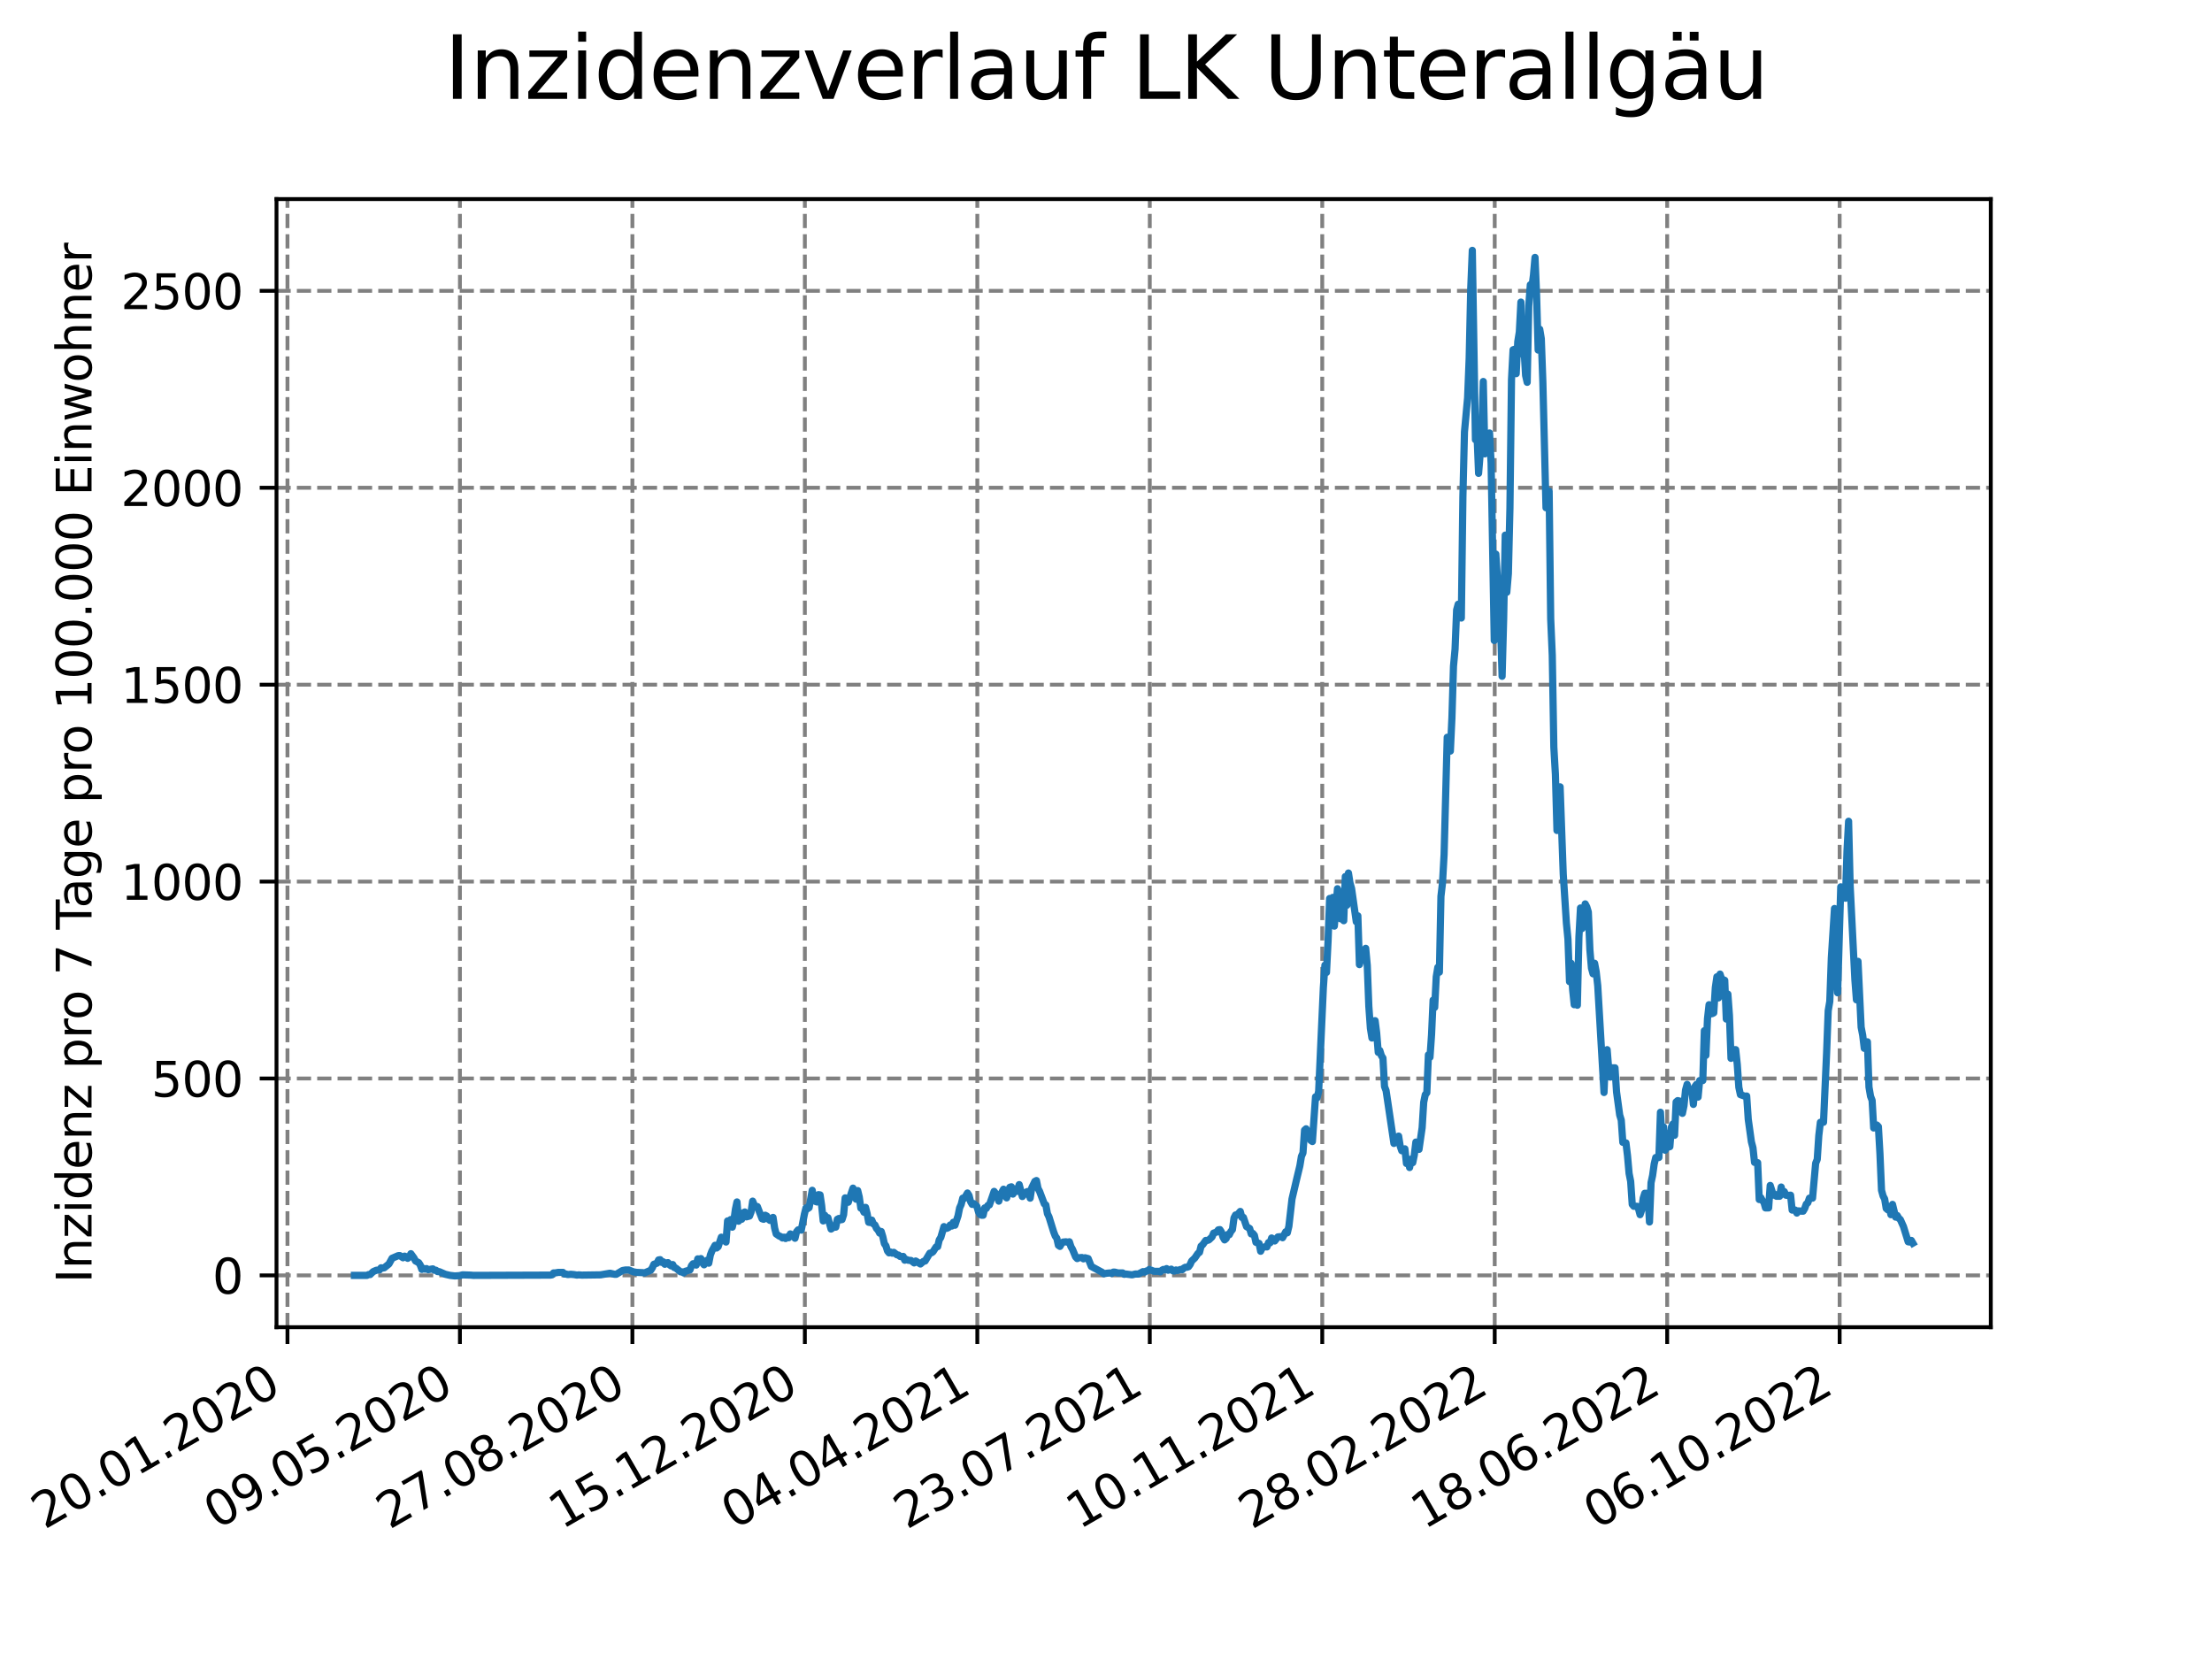 <?xml version="1.0" encoding="utf-8" standalone="no"?>
<!DOCTYPE svg PUBLIC "-//W3C//DTD SVG 1.1//EN"
  "http://www.w3.org/Graphics/SVG/1.1/DTD/svg11.dtd">
<svg xmlns:xlink="http://www.w3.org/1999/xlink" width="460.8pt" height="345.6pt" viewBox="0 0 460.8 345.6" xmlns="http://www.w3.org/2000/svg" version="1.1">
 <defs>
  <style type="text/css">*{stroke-linejoin: round; stroke-linecap: butt}</style>
 </defs>
 <g id="figure_1">
  <g id="patch_1">
   <path d="M 0 345.6 
L 460.8 345.6 
L 460.8 0 
L 0 0 
z
" style="fill: #ffffff"/>
  </g>
  <g id="axes_1">
   <g id="patch_2">
    <path d="M 57.6 276.48 
L 414.72 276.48 
L 414.72 41.472 
L 57.6 41.472 
z
" style="fill: #ffffff"/>
   </g>
   <g id="matplotlib.axis_1">
    <g id="xtick_1">
     <g id="line2d_1">
      <path d="M 59.884 276.48 
L 59.884 41.472 
" clip-path="url(#pb58f9a1f23)" style="fill: none; stroke-dasharray: 2.96,1.28; stroke-dashoffset: 0; stroke: #808080; stroke-width: 0.8"/>
     </g>
     <g id="line2d_2">
      <defs>
       <path id="m15cf6767e5" d="M 0 0 
L 0 3.5 
" style="stroke: #000000; stroke-width: 0.8"/>
      </defs>
      <g>
       <use xlink:href="#m15cf6767e5" x="59.884" y="276.48" style="stroke: #000000; stroke-width: 0.8"/>
      </g>
     </g>
     <g id="text_1">
      <!-- 20.01.2020 -->
      <g transform="translate(9.258 318.689) rotate(-30) scale(0.1 -0.1)">
       <defs>
        <path id="DejaVuSans-32" d="M 1228 531 
L 3431 531 
L 3431 0 
L 469 0 
L 469 531 
Q 828 903 1448 1529 
Q 2069 2156 2228 2338 
Q 2531 2678 2651 2914 
Q 2772 3150 2772 3378 
Q 2772 3750 2511 3984 
Q 2250 4219 1831 4219 
Q 1534 4219 1204 4116 
Q 875 4013 500 3803 
L 500 4441 
Q 881 4594 1212 4672 
Q 1544 4750 1819 4750 
Q 2544 4750 2975 4387 
Q 3406 4025 3406 3419 
Q 3406 3131 3298 2873 
Q 3191 2616 2906 2266 
Q 2828 2175 2409 1742 
Q 1991 1309 1228 531 
z
" transform="scale(0.016)"/>
        <path id="DejaVuSans-30" d="M 2034 4250 
Q 1547 4250 1301 3770 
Q 1056 3291 1056 2328 
Q 1056 1369 1301 889 
Q 1547 409 2034 409 
Q 2525 409 2770 889 
Q 3016 1369 3016 2328 
Q 3016 3291 2770 3770 
Q 2525 4250 2034 4250 
z
M 2034 4750 
Q 2819 4750 3233 4129 
Q 3647 3509 3647 2328 
Q 3647 1150 3233 529 
Q 2819 -91 2034 -91 
Q 1250 -91 836 529 
Q 422 1150 422 2328 
Q 422 3509 836 4129 
Q 1250 4750 2034 4750 
z
" transform="scale(0.016)"/>
        <path id="DejaVuSans-2e" d="M 684 794 
L 1344 794 
L 1344 0 
L 684 0 
L 684 794 
z
" transform="scale(0.016)"/>
        <path id="DejaVuSans-31" d="M 794 531 
L 1825 531 
L 1825 4091 
L 703 3866 
L 703 4441 
L 1819 4666 
L 2450 4666 
L 2450 531 
L 3481 531 
L 3481 0 
L 794 0 
L 794 531 
z
" transform="scale(0.016)"/>
       </defs>
       <use xlink:href="#DejaVuSans-32"/>
       <use xlink:href="#DejaVuSans-30" x="63.623"/>
       <use xlink:href="#DejaVuSans-2e" x="127.246"/>
       <use xlink:href="#DejaVuSans-30" x="159.033"/>
       <use xlink:href="#DejaVuSans-31" x="222.656"/>
       <use xlink:href="#DejaVuSans-2e" x="286.279"/>
       <use xlink:href="#DejaVuSans-32" x="318.066"/>
       <use xlink:href="#DejaVuSans-30" x="381.689"/>
       <use xlink:href="#DejaVuSans-32" x="445.312"/>
       <use xlink:href="#DejaVuSans-30" x="508.936"/>
      </g>
     </g>
    </g>
    <g id="xtick_2">
     <g id="line2d_3">
      <path d="M 95.811 276.48 
L 95.811 41.472 
" clip-path="url(#pb58f9a1f23)" style="fill: none; stroke-dasharray: 2.96,1.28; stroke-dashoffset: 0; stroke: #808080; stroke-width: 0.8"/>
     </g>
     <g id="line2d_4">
      <g>
       <use xlink:href="#m15cf6767e5" x="95.811" y="276.48" style="stroke: #000000; stroke-width: 0.8"/>
      </g>
     </g>
     <g id="text_2">
      <!-- 09.05.2020 -->
      <g transform="translate(45.186 318.689) rotate(-30) scale(0.1 -0.1)">
       <defs>
        <path id="DejaVuSans-39" d="M 703 97 
L 703 672 
Q 941 559 1184 500 
Q 1428 441 1663 441 
Q 2288 441 2617 861 
Q 2947 1281 2994 2138 
Q 2813 1869 2534 1725 
Q 2256 1581 1919 1581 
Q 1219 1581 811 2004 
Q 403 2428 403 3163 
Q 403 3881 828 4315 
Q 1253 4750 1959 4750 
Q 2769 4750 3195 4129 
Q 3622 3509 3622 2328 
Q 3622 1225 3098 567 
Q 2575 -91 1691 -91 
Q 1453 -91 1209 -44 
Q 966 3 703 97 
z
M 1959 2075 
Q 2384 2075 2632 2365 
Q 2881 2656 2881 3163 
Q 2881 3666 2632 3958 
Q 2384 4250 1959 4250 
Q 1534 4250 1286 3958 
Q 1038 3666 1038 3163 
Q 1038 2656 1286 2365 
Q 1534 2075 1959 2075 
z
" transform="scale(0.016)"/>
        <path id="DejaVuSans-35" d="M 691 4666 
L 3169 4666 
L 3169 4134 
L 1269 4134 
L 1269 2991 
Q 1406 3038 1543 3061 
Q 1681 3084 1819 3084 
Q 2600 3084 3056 2656 
Q 3513 2228 3513 1497 
Q 3513 744 3044 326 
Q 2575 -91 1722 -91 
Q 1428 -91 1123 -41 
Q 819 9 494 109 
L 494 744 
Q 775 591 1075 516 
Q 1375 441 1709 441 
Q 2250 441 2565 725 
Q 2881 1009 2881 1497 
Q 2881 1984 2565 2268 
Q 2250 2553 1709 2553 
Q 1456 2553 1204 2497 
Q 953 2441 691 2322 
L 691 4666 
z
" transform="scale(0.016)"/>
       </defs>
       <use xlink:href="#DejaVuSans-30"/>
       <use xlink:href="#DejaVuSans-39" x="63.623"/>
       <use xlink:href="#DejaVuSans-2e" x="127.246"/>
       <use xlink:href="#DejaVuSans-30" x="159.033"/>
       <use xlink:href="#DejaVuSans-35" x="222.656"/>
       <use xlink:href="#DejaVuSans-2e" x="286.279"/>
       <use xlink:href="#DejaVuSans-32" x="318.066"/>
       <use xlink:href="#DejaVuSans-30" x="381.689"/>
       <use xlink:href="#DejaVuSans-32" x="445.312"/>
       <use xlink:href="#DejaVuSans-30" x="508.936"/>
      </g>
     </g>
    </g>
    <g id="xtick_3">
     <g id="line2d_5">
      <path d="M 131.739 276.48 
L 131.739 41.472 
" clip-path="url(#pb58f9a1f23)" style="fill: none; stroke-dasharray: 2.96,1.28; stroke-dashoffset: 0; stroke: #808080; stroke-width: 0.8"/>
     </g>
     <g id="line2d_6">
      <g>
       <use xlink:href="#m15cf6767e5" x="131.739" y="276.48" style="stroke: #000000; stroke-width: 0.8"/>
      </g>
     </g>
     <g id="text_3">
      <!-- 27.08.2020 -->
      <g transform="translate(81.113 318.689) rotate(-30) scale(0.1 -0.1)">
       <defs>
        <path id="DejaVuSans-37" d="M 525 4666 
L 3525 4666 
L 3525 4397 
L 1831 0 
L 1172 0 
L 2766 4134 
L 525 4134 
L 525 4666 
z
" transform="scale(0.016)"/>
        <path id="DejaVuSans-38" d="M 2034 2216 
Q 1584 2216 1326 1975 
Q 1069 1734 1069 1313 
Q 1069 891 1326 650 
Q 1584 409 2034 409 
Q 2484 409 2743 651 
Q 3003 894 3003 1313 
Q 3003 1734 2745 1975 
Q 2488 2216 2034 2216 
z
M 1403 2484 
Q 997 2584 770 2862 
Q 544 3141 544 3541 
Q 544 4100 942 4425 
Q 1341 4750 2034 4750 
Q 2731 4750 3128 4425 
Q 3525 4100 3525 3541 
Q 3525 3141 3298 2862 
Q 3072 2584 2669 2484 
Q 3125 2378 3379 2068 
Q 3634 1759 3634 1313 
Q 3634 634 3220 271 
Q 2806 -91 2034 -91 
Q 1263 -91 848 271 
Q 434 634 434 1313 
Q 434 1759 690 2068 
Q 947 2378 1403 2484 
z
M 1172 3481 
Q 1172 3119 1398 2916 
Q 1625 2713 2034 2713 
Q 2441 2713 2670 2916 
Q 2900 3119 2900 3481 
Q 2900 3844 2670 4047 
Q 2441 4250 2034 4250 
Q 1625 4250 1398 4047 
Q 1172 3844 1172 3481 
z
" transform="scale(0.016)"/>
       </defs>
       <use xlink:href="#DejaVuSans-32"/>
       <use xlink:href="#DejaVuSans-37" x="63.623"/>
       <use xlink:href="#DejaVuSans-2e" x="127.246"/>
       <use xlink:href="#DejaVuSans-30" x="159.033"/>
       <use xlink:href="#DejaVuSans-38" x="222.656"/>
       <use xlink:href="#DejaVuSans-2e" x="286.279"/>
       <use xlink:href="#DejaVuSans-32" x="318.066"/>
       <use xlink:href="#DejaVuSans-30" x="381.689"/>
       <use xlink:href="#DejaVuSans-32" x="445.312"/>
       <use xlink:href="#DejaVuSans-30" x="508.936"/>
      </g>
     </g>
    </g>
    <g id="xtick_4">
     <g id="line2d_7">
      <path d="M 167.666 276.48 
L 167.666 41.472 
" clip-path="url(#pb58f9a1f23)" style="fill: none; stroke-dasharray: 2.96,1.28; stroke-dashoffset: 0; stroke: #808080; stroke-width: 0.8"/>
     </g>
     <g id="line2d_8">
      <g>
       <use xlink:href="#m15cf6767e5" x="167.666" y="276.48" style="stroke: #000000; stroke-width: 0.8"/>
      </g>
     </g>
     <g id="text_4">
      <!-- 15.12.2020 -->
      <g transform="translate(117.041 318.689) rotate(-30) scale(0.1 -0.1)">
       <use xlink:href="#DejaVuSans-31"/>
       <use xlink:href="#DejaVuSans-35" x="63.623"/>
       <use xlink:href="#DejaVuSans-2e" x="127.246"/>
       <use xlink:href="#DejaVuSans-31" x="159.033"/>
       <use xlink:href="#DejaVuSans-32" x="222.656"/>
       <use xlink:href="#DejaVuSans-2e" x="286.279"/>
       <use xlink:href="#DejaVuSans-32" x="318.066"/>
       <use xlink:href="#DejaVuSans-30" x="381.689"/>
       <use xlink:href="#DejaVuSans-32" x="445.312"/>
       <use xlink:href="#DejaVuSans-30" x="508.936"/>
      </g>
     </g>
    </g>
    <g id="xtick_5">
     <g id="line2d_9">
      <path d="M 203.594 276.48 
L 203.594 41.472 
" clip-path="url(#pb58f9a1f23)" style="fill: none; stroke-dasharray: 2.96,1.28; stroke-dashoffset: 0; stroke: #808080; stroke-width: 0.8"/>
     </g>
     <g id="line2d_10">
      <g>
       <use xlink:href="#m15cf6767e5" x="203.594" y="276.48" style="stroke: #000000; stroke-width: 0.8"/>
      </g>
     </g>
     <g id="text_5">
      <!-- 04.04.2021 -->
      <g transform="translate(152.969 318.689) rotate(-30) scale(0.1 -0.1)">
       <defs>
        <path id="DejaVuSans-34" d="M 2419 4116 
L 825 1625 
L 2419 1625 
L 2419 4116 
z
M 2253 4666 
L 3047 4666 
L 3047 1625 
L 3713 1625 
L 3713 1100 
L 3047 1100 
L 3047 0 
L 2419 0 
L 2419 1100 
L 313 1100 
L 313 1709 
L 2253 4666 
z
" transform="scale(0.016)"/>
       </defs>
       <use xlink:href="#DejaVuSans-30"/>
       <use xlink:href="#DejaVuSans-34" x="63.623"/>
       <use xlink:href="#DejaVuSans-2e" x="127.246"/>
       <use xlink:href="#DejaVuSans-30" x="159.033"/>
       <use xlink:href="#DejaVuSans-34" x="222.656"/>
       <use xlink:href="#DejaVuSans-2e" x="286.279"/>
       <use xlink:href="#DejaVuSans-32" x="318.066"/>
       <use xlink:href="#DejaVuSans-30" x="381.689"/>
       <use xlink:href="#DejaVuSans-32" x="445.312"/>
       <use xlink:href="#DejaVuSans-31" x="508.936"/>
      </g>
     </g>
    </g>
    <g id="xtick_6">
     <g id="line2d_11">
      <path d="M 239.521 276.48 
L 239.521 41.472 
" clip-path="url(#pb58f9a1f23)" style="fill: none; stroke-dasharray: 2.96,1.28; stroke-dashoffset: 0; stroke: #808080; stroke-width: 0.8"/>
     </g>
     <g id="line2d_12">
      <g>
       <use xlink:href="#m15cf6767e5" x="239.521" y="276.48" style="stroke: #000000; stroke-width: 0.8"/>
      </g>
     </g>
     <g id="text_6">
      <!-- 23.07.2021 -->
      <g transform="translate(188.896 318.689) rotate(-30) scale(0.1 -0.1)">
       <defs>
        <path id="DejaVuSans-33" d="M 2597 2516 
Q 3050 2419 3304 2112 
Q 3559 1806 3559 1356 
Q 3559 666 3084 287 
Q 2609 -91 1734 -91 
Q 1441 -91 1130 -33 
Q 819 25 488 141 
L 488 750 
Q 750 597 1062 519 
Q 1375 441 1716 441 
Q 2309 441 2620 675 
Q 2931 909 2931 1356 
Q 2931 1769 2642 2001 
Q 2353 2234 1838 2234 
L 1294 2234 
L 1294 2753 
L 1863 2753 
Q 2328 2753 2575 2939 
Q 2822 3125 2822 3475 
Q 2822 3834 2567 4026 
Q 2313 4219 1838 4219 
Q 1578 4219 1281 4162 
Q 984 4106 628 3988 
L 628 4550 
Q 988 4650 1302 4700 
Q 1616 4750 1894 4750 
Q 2613 4750 3031 4423 
Q 3450 4097 3450 3541 
Q 3450 3153 3228 2886 
Q 3006 2619 2597 2516 
z
" transform="scale(0.016)"/>
       </defs>
       <use xlink:href="#DejaVuSans-32"/>
       <use xlink:href="#DejaVuSans-33" x="63.623"/>
       <use xlink:href="#DejaVuSans-2e" x="127.246"/>
       <use xlink:href="#DejaVuSans-30" x="159.033"/>
       <use xlink:href="#DejaVuSans-37" x="222.656"/>
       <use xlink:href="#DejaVuSans-2e" x="286.279"/>
       <use xlink:href="#DejaVuSans-32" x="318.066"/>
       <use xlink:href="#DejaVuSans-30" x="381.689"/>
       <use xlink:href="#DejaVuSans-32" x="445.312"/>
       <use xlink:href="#DejaVuSans-31" x="508.936"/>
      </g>
     </g>
    </g>
    <g id="xtick_7">
     <g id="line2d_13">
      <path d="M 275.449 276.48 
L 275.449 41.472 
" clip-path="url(#pb58f9a1f23)" style="fill: none; stroke-dasharray: 2.96,1.28; stroke-dashoffset: 0; stroke: #808080; stroke-width: 0.8"/>
     </g>
     <g id="line2d_14">
      <g>
       <use xlink:href="#m15cf6767e5" x="275.449" y="276.48" style="stroke: #000000; stroke-width: 0.8"/>
      </g>
     </g>
     <g id="text_7">
      <!-- 10.11.2021 -->
      <g transform="translate(224.824 318.689) rotate(-30) scale(0.1 -0.1)">
       <use xlink:href="#DejaVuSans-31"/>
       <use xlink:href="#DejaVuSans-30" x="63.623"/>
       <use xlink:href="#DejaVuSans-2e" x="127.246"/>
       <use xlink:href="#DejaVuSans-31" x="159.033"/>
       <use xlink:href="#DejaVuSans-31" x="222.656"/>
       <use xlink:href="#DejaVuSans-2e" x="286.279"/>
       <use xlink:href="#DejaVuSans-32" x="318.066"/>
       <use xlink:href="#DejaVuSans-30" x="381.689"/>
       <use xlink:href="#DejaVuSans-32" x="445.312"/>
       <use xlink:href="#DejaVuSans-31" x="508.936"/>
      </g>
     </g>
    </g>
    <g id="xtick_8">
     <g id="line2d_15">
      <path d="M 311.377 276.48 
L 311.377 41.472 
" clip-path="url(#pb58f9a1f23)" style="fill: none; stroke-dasharray: 2.96,1.28; stroke-dashoffset: 0; stroke: #808080; stroke-width: 0.8"/>
     </g>
     <g id="line2d_16">
      <g>
       <use xlink:href="#m15cf6767e5" x="311.377" y="276.48" style="stroke: #000000; stroke-width: 0.8"/>
      </g>
     </g>
     <g id="text_8">
      <!-- 28.02.2022 -->
      <g transform="translate(260.751 318.689) rotate(-30) scale(0.1 -0.1)">
       <use xlink:href="#DejaVuSans-32"/>
       <use xlink:href="#DejaVuSans-38" x="63.623"/>
       <use xlink:href="#DejaVuSans-2e" x="127.246"/>
       <use xlink:href="#DejaVuSans-30" x="159.033"/>
       <use xlink:href="#DejaVuSans-32" x="222.656"/>
       <use xlink:href="#DejaVuSans-2e" x="286.279"/>
       <use xlink:href="#DejaVuSans-32" x="318.066"/>
       <use xlink:href="#DejaVuSans-30" x="381.689"/>
       <use xlink:href="#DejaVuSans-32" x="445.312"/>
       <use xlink:href="#DejaVuSans-32" x="508.936"/>
      </g>
     </g>
    </g>
    <g id="xtick_9">
     <g id="line2d_17">
      <path d="M 347.304 276.48 
L 347.304 41.472 
" clip-path="url(#pb58f9a1f23)" style="fill: none; stroke-dasharray: 2.96,1.28; stroke-dashoffset: 0; stroke: #808080; stroke-width: 0.8"/>
     </g>
     <g id="line2d_18">
      <g>
       <use xlink:href="#m15cf6767e5" x="347.304" y="276.48" style="stroke: #000000; stroke-width: 0.8"/>
      </g>
     </g>
     <g id="text_9">
      <!-- 18.06.2022 -->
      <g transform="translate(296.679 318.689) rotate(-30) scale(0.1 -0.1)">
       <defs>
        <path id="DejaVuSans-36" d="M 2113 2584 
Q 1688 2584 1439 2293 
Q 1191 2003 1191 1497 
Q 1191 994 1439 701 
Q 1688 409 2113 409 
Q 2538 409 2786 701 
Q 3034 994 3034 1497 
Q 3034 2003 2786 2293 
Q 2538 2584 2113 2584 
z
M 3366 4563 
L 3366 3988 
Q 3128 4100 2886 4159 
Q 2644 4219 2406 4219 
Q 1781 4219 1451 3797 
Q 1122 3375 1075 2522 
Q 1259 2794 1537 2939 
Q 1816 3084 2150 3084 
Q 2853 3084 3261 2657 
Q 3669 2231 3669 1497 
Q 3669 778 3244 343 
Q 2819 -91 2113 -91 
Q 1303 -91 875 529 
Q 447 1150 447 2328 
Q 447 3434 972 4092 
Q 1497 4750 2381 4750 
Q 2619 4750 2861 4703 
Q 3103 4656 3366 4563 
z
" transform="scale(0.016)"/>
       </defs>
       <use xlink:href="#DejaVuSans-31"/>
       <use xlink:href="#DejaVuSans-38" x="63.623"/>
       <use xlink:href="#DejaVuSans-2e" x="127.246"/>
       <use xlink:href="#DejaVuSans-30" x="159.033"/>
       <use xlink:href="#DejaVuSans-36" x="222.656"/>
       <use xlink:href="#DejaVuSans-2e" x="286.279"/>
       <use xlink:href="#DejaVuSans-32" x="318.066"/>
       <use xlink:href="#DejaVuSans-30" x="381.689"/>
       <use xlink:href="#DejaVuSans-32" x="445.312"/>
       <use xlink:href="#DejaVuSans-32" x="508.936"/>
      </g>
     </g>
    </g>
    <g id="xtick_10">
     <g id="line2d_19">
      <path d="M 383.232 276.48 
L 383.232 41.472 
" clip-path="url(#pb58f9a1f23)" style="fill: none; stroke-dasharray: 2.96,1.28; stroke-dashoffset: 0; stroke: #808080; stroke-width: 0.8"/>
     </g>
     <g id="line2d_20">
      <g>
       <use xlink:href="#m15cf6767e5" x="383.232" y="276.48" style="stroke: #000000; stroke-width: 0.8"/>
      </g>
     </g>
     <g id="text_10">
      <!-- 06.10.2022 -->
      <g transform="translate(332.606 318.689) rotate(-30) scale(0.1 -0.1)">
       <use xlink:href="#DejaVuSans-30"/>
       <use xlink:href="#DejaVuSans-36" x="63.623"/>
       <use xlink:href="#DejaVuSans-2e" x="127.246"/>
       <use xlink:href="#DejaVuSans-31" x="159.033"/>
       <use xlink:href="#DejaVuSans-30" x="222.656"/>
       <use xlink:href="#DejaVuSans-2e" x="286.279"/>
       <use xlink:href="#DejaVuSans-32" x="318.066"/>
       <use xlink:href="#DejaVuSans-30" x="381.689"/>
       <use xlink:href="#DejaVuSans-32" x="445.312"/>
       <use xlink:href="#DejaVuSans-32" x="508.936"/>
      </g>
     </g>
    </g>
   </g>
   <g id="matplotlib.axis_2">
    <g id="ytick_1">
     <g id="line2d_21">
      <path d="M 57.6 265.685 
L 414.72 265.685 
" clip-path="url(#pb58f9a1f23)" style="fill: none; stroke-dasharray: 2.96,1.28; stroke-dashoffset: 0; stroke: #808080; stroke-width: 0.8"/>
     </g>
     <g id="line2d_22">
      <defs>
       <path id="me3977ce69a" d="M 0 0 
L -3.5 0 
" style="stroke: #000000; stroke-width: 0.8"/>
      </defs>
      <g>
       <use xlink:href="#me3977ce69a" x="57.6" y="265.685" style="stroke: #000000; stroke-width: 0.8"/>
      </g>
     </g>
     <g id="text_11">
      <!-- 0 -->
      <g transform="translate(44.237 269.484) scale(0.1 -0.1)">
       <use xlink:href="#DejaVuSans-30"/>
      </g>
     </g>
    </g>
    <g id="ytick_2">
     <g id="line2d_23">
      <path d="M 57.6 224.666 
L 414.72 224.666 
" clip-path="url(#pb58f9a1f23)" style="fill: none; stroke-dasharray: 2.96,1.28; stroke-dashoffset: 0; stroke: #808080; stroke-width: 0.8"/>
     </g>
     <g id="line2d_24">
      <g>
       <use xlink:href="#me3977ce69a" x="57.6" y="224.666" style="stroke: #000000; stroke-width: 0.8"/>
      </g>
     </g>
     <g id="text_12">
      <!-- 500 -->
      <g transform="translate(31.512 228.465) scale(0.1 -0.1)">
       <use xlink:href="#DejaVuSans-35"/>
       <use xlink:href="#DejaVuSans-30" x="63.623"/>
       <use xlink:href="#DejaVuSans-30" x="127.246"/>
      </g>
     </g>
    </g>
    <g id="ytick_3">
     <g id="line2d_25">
      <path d="M 57.6 183.647 
L 414.72 183.647 
" clip-path="url(#pb58f9a1f23)" style="fill: none; stroke-dasharray: 2.96,1.28; stroke-dashoffset: 0; stroke: #808080; stroke-width: 0.8"/>
     </g>
     <g id="line2d_26">
      <g>
       <use xlink:href="#me3977ce69a" x="57.6" y="183.647" style="stroke: #000000; stroke-width: 0.8"/>
      </g>
     </g>
     <g id="text_13">
      <!-- 1000 -->
      <g transform="translate(25.15 187.447) scale(0.1 -0.1)">
       <use xlink:href="#DejaVuSans-31"/>
       <use xlink:href="#DejaVuSans-30" x="63.623"/>
       <use xlink:href="#DejaVuSans-30" x="127.246"/>
       <use xlink:href="#DejaVuSans-30" x="190.869"/>
      </g>
     </g>
    </g>
    <g id="ytick_4">
     <g id="line2d_27">
      <path d="M 57.6 142.629 
L 414.72 142.629 
" clip-path="url(#pb58f9a1f23)" style="fill: none; stroke-dasharray: 2.96,1.28; stroke-dashoffset: 0; stroke: #808080; stroke-width: 0.8"/>
     </g>
     <g id="line2d_28">
      <g>
       <use xlink:href="#me3977ce69a" x="57.6" y="142.629" style="stroke: #000000; stroke-width: 0.8"/>
      </g>
     </g>
     <g id="text_14">
      <!-- 1500 -->
      <g transform="translate(25.15 146.428) scale(0.1 -0.1)">
       <use xlink:href="#DejaVuSans-31"/>
       <use xlink:href="#DejaVuSans-35" x="63.623"/>
       <use xlink:href="#DejaVuSans-30" x="127.246"/>
       <use xlink:href="#DejaVuSans-30" x="190.869"/>
      </g>
     </g>
    </g>
    <g id="ytick_5">
     <g id="line2d_29">
      <path d="M 57.6 101.61 
L 414.72 101.61 
" clip-path="url(#pb58f9a1f23)" style="fill: none; stroke-dasharray: 2.96,1.28; stroke-dashoffset: 0; stroke: #808080; stroke-width: 0.8"/>
     </g>
     <g id="line2d_30">
      <g>
       <use xlink:href="#me3977ce69a" x="57.6" y="101.61" style="stroke: #000000; stroke-width: 0.8"/>
      </g>
     </g>
     <g id="text_15">
      <!-- 2000 -->
      <g transform="translate(25.15 105.409) scale(0.1 -0.1)">
       <use xlink:href="#DejaVuSans-32"/>
       <use xlink:href="#DejaVuSans-30" x="63.623"/>
       <use xlink:href="#DejaVuSans-30" x="127.246"/>
       <use xlink:href="#DejaVuSans-30" x="190.869"/>
      </g>
     </g>
    </g>
    <g id="ytick_6">
     <g id="line2d_31">
      <path d="M 57.6 60.591 
L 414.72 60.591 
" clip-path="url(#pb58f9a1f23)" style="fill: none; stroke-dasharray: 2.96,1.28; stroke-dashoffset: 0; stroke: #808080; stroke-width: 0.8"/>
     </g>
     <g id="line2d_32">
      <g>
       <use xlink:href="#me3977ce69a" x="57.6" y="60.591" style="stroke: #000000; stroke-width: 0.8"/>
      </g>
     </g>
     <g id="text_16">
      <!-- 2500 -->
      <g transform="translate(25.15 64.39) scale(0.1 -0.1)">
       <use xlink:href="#DejaVuSans-32"/>
       <use xlink:href="#DejaVuSans-35" x="63.623"/>
       <use xlink:href="#DejaVuSans-30" x="127.246"/>
       <use xlink:href="#DejaVuSans-30" x="190.869"/>
      </g>
     </g>
    </g>
    <g id="text_17">
     <!-- Inzidenz pro 7 Tage pro 100.000 Einwohner -->
     <g transform="translate(19.07 267.301) rotate(-90) scale(0.1 -0.1)">
      <defs>
       <path id="DejaVuSans-49" d="M 628 4666 
L 1259 4666 
L 1259 0 
L 628 0 
L 628 4666 
z
" transform="scale(0.016)"/>
       <path id="DejaVuSans-6e" d="M 3513 2113 
L 3513 0 
L 2938 0 
L 2938 2094 
Q 2938 2591 2744 2837 
Q 2550 3084 2163 3084 
Q 1697 3084 1428 2787 
Q 1159 2491 1159 1978 
L 1159 0 
L 581 0 
L 581 3500 
L 1159 3500 
L 1159 2956 
Q 1366 3272 1645 3428 
Q 1925 3584 2291 3584 
Q 2894 3584 3203 3211 
Q 3513 2838 3513 2113 
z
" transform="scale(0.016)"/>
       <path id="DejaVuSans-7a" d="M 353 3500 
L 3084 3500 
L 3084 2975 
L 922 459 
L 3084 459 
L 3084 0 
L 275 0 
L 275 525 
L 2438 3041 
L 353 3041 
L 353 3500 
z
" transform="scale(0.016)"/>
       <path id="DejaVuSans-69" d="M 603 3500 
L 1178 3500 
L 1178 0 
L 603 0 
L 603 3500 
z
M 603 4863 
L 1178 4863 
L 1178 4134 
L 603 4134 
L 603 4863 
z
" transform="scale(0.016)"/>
       <path id="DejaVuSans-64" d="M 2906 2969 
L 2906 4863 
L 3481 4863 
L 3481 0 
L 2906 0 
L 2906 525 
Q 2725 213 2448 61 
Q 2172 -91 1784 -91 
Q 1150 -91 751 415 
Q 353 922 353 1747 
Q 353 2572 751 3078 
Q 1150 3584 1784 3584 
Q 2172 3584 2448 3432 
Q 2725 3281 2906 2969 
z
M 947 1747 
Q 947 1113 1208 752 
Q 1469 391 1925 391 
Q 2381 391 2643 752 
Q 2906 1113 2906 1747 
Q 2906 2381 2643 2742 
Q 2381 3103 1925 3103 
Q 1469 3103 1208 2742 
Q 947 2381 947 1747 
z
" transform="scale(0.016)"/>
       <path id="DejaVuSans-65" d="M 3597 1894 
L 3597 1613 
L 953 1613 
Q 991 1019 1311 708 
Q 1631 397 2203 397 
Q 2534 397 2845 478 
Q 3156 559 3463 722 
L 3463 178 
Q 3153 47 2828 -22 
Q 2503 -91 2169 -91 
Q 1331 -91 842 396 
Q 353 884 353 1716 
Q 353 2575 817 3079 
Q 1281 3584 2069 3584 
Q 2775 3584 3186 3129 
Q 3597 2675 3597 1894 
z
M 3022 2063 
Q 3016 2534 2758 2815 
Q 2500 3097 2075 3097 
Q 1594 3097 1305 2825 
Q 1016 2553 972 2059 
L 3022 2063 
z
" transform="scale(0.016)"/>
       <path id="DejaVuSans-20" transform="scale(0.016)"/>
       <path id="DejaVuSans-70" d="M 1159 525 
L 1159 -1331 
L 581 -1331 
L 581 3500 
L 1159 3500 
L 1159 2969 
Q 1341 3281 1617 3432 
Q 1894 3584 2278 3584 
Q 2916 3584 3314 3078 
Q 3713 2572 3713 1747 
Q 3713 922 3314 415 
Q 2916 -91 2278 -91 
Q 1894 -91 1617 61 
Q 1341 213 1159 525 
z
M 3116 1747 
Q 3116 2381 2855 2742 
Q 2594 3103 2138 3103 
Q 1681 3103 1420 2742 
Q 1159 2381 1159 1747 
Q 1159 1113 1420 752 
Q 1681 391 2138 391 
Q 2594 391 2855 752 
Q 3116 1113 3116 1747 
z
" transform="scale(0.016)"/>
       <path id="DejaVuSans-72" d="M 2631 2963 
Q 2534 3019 2420 3045 
Q 2306 3072 2169 3072 
Q 1681 3072 1420 2755 
Q 1159 2438 1159 1844 
L 1159 0 
L 581 0 
L 581 3500 
L 1159 3500 
L 1159 2956 
Q 1341 3275 1631 3429 
Q 1922 3584 2338 3584 
Q 2397 3584 2469 3576 
Q 2541 3569 2628 3553 
L 2631 2963 
z
" transform="scale(0.016)"/>
       <path id="DejaVuSans-6f" d="M 1959 3097 
Q 1497 3097 1228 2736 
Q 959 2375 959 1747 
Q 959 1119 1226 758 
Q 1494 397 1959 397 
Q 2419 397 2687 759 
Q 2956 1122 2956 1747 
Q 2956 2369 2687 2733 
Q 2419 3097 1959 3097 
z
M 1959 3584 
Q 2709 3584 3137 3096 
Q 3566 2609 3566 1747 
Q 3566 888 3137 398 
Q 2709 -91 1959 -91 
Q 1206 -91 779 398 
Q 353 888 353 1747 
Q 353 2609 779 3096 
Q 1206 3584 1959 3584 
z
" transform="scale(0.016)"/>
       <path id="DejaVuSans-54" d="M -19 4666 
L 3928 4666 
L 3928 4134 
L 2272 4134 
L 2272 0 
L 1638 0 
L 1638 4134 
L -19 4134 
L -19 4666 
z
" transform="scale(0.016)"/>
       <path id="DejaVuSans-61" d="M 2194 1759 
Q 1497 1759 1228 1600 
Q 959 1441 959 1056 
Q 959 750 1161 570 
Q 1363 391 1709 391 
Q 2188 391 2477 730 
Q 2766 1069 2766 1631 
L 2766 1759 
L 2194 1759 
z
M 3341 1997 
L 3341 0 
L 2766 0 
L 2766 531 
Q 2569 213 2275 61 
Q 1981 -91 1556 -91 
Q 1019 -91 701 211 
Q 384 513 384 1019 
Q 384 1609 779 1909 
Q 1175 2209 1959 2209 
L 2766 2209 
L 2766 2266 
Q 2766 2663 2505 2880 
Q 2244 3097 1772 3097 
Q 1472 3097 1187 3025 
Q 903 2953 641 2809 
L 641 3341 
Q 956 3463 1253 3523 
Q 1550 3584 1831 3584 
Q 2591 3584 2966 3190 
Q 3341 2797 3341 1997 
z
" transform="scale(0.016)"/>
       <path id="DejaVuSans-67" d="M 2906 1791 
Q 2906 2416 2648 2759 
Q 2391 3103 1925 3103 
Q 1463 3103 1205 2759 
Q 947 2416 947 1791 
Q 947 1169 1205 825 
Q 1463 481 1925 481 
Q 2391 481 2648 825 
Q 2906 1169 2906 1791 
z
M 3481 434 
Q 3481 -459 3084 -895 
Q 2688 -1331 1869 -1331 
Q 1566 -1331 1297 -1286 
Q 1028 -1241 775 -1147 
L 775 -588 
Q 1028 -725 1275 -790 
Q 1522 -856 1778 -856 
Q 2344 -856 2625 -561 
Q 2906 -266 2906 331 
L 2906 616 
Q 2728 306 2450 153 
Q 2172 0 1784 0 
Q 1141 0 747 490 
Q 353 981 353 1791 
Q 353 2603 747 3093 
Q 1141 3584 1784 3584 
Q 2172 3584 2450 3431 
Q 2728 3278 2906 2969 
L 2906 3500 
L 3481 3500 
L 3481 434 
z
" transform="scale(0.016)"/>
       <path id="DejaVuSans-45" d="M 628 4666 
L 3578 4666 
L 3578 4134 
L 1259 4134 
L 1259 2753 
L 3481 2753 
L 3481 2222 
L 1259 2222 
L 1259 531 
L 3634 531 
L 3634 0 
L 628 0 
L 628 4666 
z
" transform="scale(0.016)"/>
       <path id="DejaVuSans-77" d="M 269 3500 
L 844 3500 
L 1563 769 
L 2278 3500 
L 2956 3500 
L 3675 769 
L 4391 3500 
L 4966 3500 
L 4050 0 
L 3372 0 
L 2619 2869 
L 1863 0 
L 1184 0 
L 269 3500 
z
" transform="scale(0.016)"/>
       <path id="DejaVuSans-68" d="M 3513 2113 
L 3513 0 
L 2938 0 
L 2938 2094 
Q 2938 2591 2744 2837 
Q 2550 3084 2163 3084 
Q 1697 3084 1428 2787 
Q 1159 2491 1159 1978 
L 1159 0 
L 581 0 
L 581 4863 
L 1159 4863 
L 1159 2956 
Q 1366 3272 1645 3428 
Q 1925 3584 2291 3584 
Q 2894 3584 3203 3211 
Q 3513 2838 3513 2113 
z
" transform="scale(0.016)"/>
      </defs>
      <use xlink:href="#DejaVuSans-49"/>
      <use xlink:href="#DejaVuSans-6e" x="29.492"/>
      <use xlink:href="#DejaVuSans-7a" x="92.871"/>
      <use xlink:href="#DejaVuSans-69" x="145.361"/>
      <use xlink:href="#DejaVuSans-64" x="173.145"/>
      <use xlink:href="#DejaVuSans-65" x="236.621"/>
      <use xlink:href="#DejaVuSans-6e" x="298.145"/>
      <use xlink:href="#DejaVuSans-7a" x="361.523"/>
      <use xlink:href="#DejaVuSans-20" x="414.014"/>
      <use xlink:href="#DejaVuSans-70" x="445.801"/>
      <use xlink:href="#DejaVuSans-72" x="509.277"/>
      <use xlink:href="#DejaVuSans-6f" x="548.141"/>
      <use xlink:href="#DejaVuSans-20" x="609.322"/>
      <use xlink:href="#DejaVuSans-37" x="641.109"/>
      <use xlink:href="#DejaVuSans-20" x="704.732"/>
      <use xlink:href="#DejaVuSans-54" x="736.52"/>
      <use xlink:href="#DejaVuSans-61" x="781.104"/>
      <use xlink:href="#DejaVuSans-67" x="842.383"/>
      <use xlink:href="#DejaVuSans-65" x="905.859"/>
      <use xlink:href="#DejaVuSans-20" x="967.383"/>
      <use xlink:href="#DejaVuSans-70" x="999.17"/>
      <use xlink:href="#DejaVuSans-72" x="1062.646"/>
      <use xlink:href="#DejaVuSans-6f" x="1101.51"/>
      <use xlink:href="#DejaVuSans-20" x="1162.691"/>
      <use xlink:href="#DejaVuSans-31" x="1194.479"/>
      <use xlink:href="#DejaVuSans-30" x="1258.102"/>
      <use xlink:href="#DejaVuSans-30" x="1321.725"/>
      <use xlink:href="#DejaVuSans-2e" x="1385.348"/>
      <use xlink:href="#DejaVuSans-30" x="1417.135"/>
      <use xlink:href="#DejaVuSans-30" x="1480.758"/>
      <use xlink:href="#DejaVuSans-30" x="1544.381"/>
      <use xlink:href="#DejaVuSans-20" x="1608.004"/>
      <use xlink:href="#DejaVuSans-45" x="1639.791"/>
      <use xlink:href="#DejaVuSans-69" x="1702.975"/>
      <use xlink:href="#DejaVuSans-6e" x="1730.758"/>
      <use xlink:href="#DejaVuSans-77" x="1794.137"/>
      <use xlink:href="#DejaVuSans-6f" x="1875.924"/>
      <use xlink:href="#DejaVuSans-68" x="1937.105"/>
      <use xlink:href="#DejaVuSans-6e" x="2000.484"/>
      <use xlink:href="#DejaVuSans-65" x="2063.863"/>
      <use xlink:href="#DejaVuSans-72" x="2125.387"/>
     </g>
    </g>
   </g>
   <g id="line2d_33">
    <path d="M 73.833 265.685 
L 76.446 265.685 
L 76.772 265.516 
L 77.099 265.516 
L 77.752 264.895 
L 78.405 264.612 
L 79.059 264.556 
L 79.385 264.104 
L 79.712 264.161 
L 80.038 264.104 
L 81.018 263.314 
L 81.671 262.129 
L 82.978 261.564 
L 83.305 261.564 
L 83.958 262.016 
L 84.284 261.677 
L 84.611 261.79 
L 84.938 262.129 
L 85.264 261.847 
L 85.591 261.169 
L 86.244 262.072 
L 86.571 262.693 
L 87.224 263.032 
L 87.551 263.54 
L 87.877 264.443 
L 88.204 264.217 
L 88.53 264.387 
L 88.857 264.274 
L 89.184 264.5 
L 90.163 264.33 
L 90.49 264.612 
L 90.817 264.612 
L 91.143 264.895 
L 91.47 264.895 
L 92.776 265.459 
L 93.756 265.685 
L 94.736 265.798 
L 95.716 265.741 
L 96.369 265.572 
L 98.002 265.628 
L 98.655 265.685 
L 114.66 265.628 
L 114.986 265.572 
L 115.313 265.177 
L 115.639 265.177 
L 116.293 265.064 
L 117.272 265.064 
L 117.599 265.403 
L 117.926 265.403 
L 118.252 265.516 
L 118.905 265.459 
L 119.559 265.516 
L 120.212 265.628 
L 120.539 265.572 
L 121.192 265.628 
L 125.111 265.572 
L 127.071 265.233 
L 128.051 265.459 
L 128.377 265.459 
L 129.684 264.669 
L 130.337 264.556 
L 130.99 264.556 
L 131.97 264.951 
L 132.623 265.064 
L 133.93 265.12 
L 134.256 265.177 
L 135.563 264.612 
L 135.889 264.104 
L 136.216 263.371 
L 136.869 263.145 
L 137.196 262.468 
L 137.523 262.411 
L 137.849 262.976 
L 138.176 262.863 
L 138.502 263.371 
L 138.829 263.088 
L 139.156 263.032 
L 139.482 263.484 
L 139.809 263.709 
L 140.135 263.427 
L 140.462 264.048 
L 140.789 264.161 
L 141.768 264.951 
L 142.095 264.951 
L 142.422 265.177 
L 142.748 264.838 
L 143.728 264.556 
L 144.055 263.653 
L 144.381 263.258 
L 144.708 263.258 
L 145.035 263.54 
L 145.361 262.242 
L 145.688 262.298 
L 146.014 262.185 
L 146.341 263.088 
L 146.668 263.484 
L 146.994 262.75 
L 147.321 262.524 
L 147.648 263.145 
L 147.974 261.452 
L 148.301 260.605 
L 148.954 259.42 
L 149.281 259.984 
L 149.607 259.702 
L 150.26 257.726 
L 151.24 258.742 
L 151.567 254.34 
L 151.894 254.34 
L 152.22 254.057 
L 152.547 255.638 
L 152.873 254.283 
L 153.2 251.912 
L 153.527 250.388 
L 153.853 254.396 
L 154.18 253.493 
L 154.506 254.001 
L 154.833 252.646 
L 155.16 252.477 
L 155.486 253.493 
L 156.14 253.324 
L 156.466 252.477 
L 156.793 250.219 
L 157.119 251.009 
L 157.446 251.461 
L 157.773 251.348 
L 158.752 253.888 
L 159.079 254.001 
L 159.406 253.154 
L 159.732 253.324 
L 160.059 253.944 
L 160.385 254.227 
L 161.039 253.606 
L 161.365 255.807 
L 161.692 257.049 
L 162.345 257.5 
L 162.672 257.613 
L 162.998 257.896 
L 163.325 257.726 
L 163.652 258.008 
L 163.978 257.67 
L 164.305 257.839 
L 164.631 257.049 
L 164.958 257.218 
L 165.285 257.218 
L 165.611 257.952 
L 165.938 256.597 
L 166.265 256.202 
L 166.591 256.146 
L 166.918 256.259 
L 167.571 252.928 
L 167.898 251.63 
L 168.224 251.8 
L 168.551 251.574 
L 169.204 247.961 
L 169.531 249.993 
L 169.857 250.275 
L 170.184 250.388 
L 170.511 248.864 
L 170.837 248.921 
L 171.164 251.122 
L 171.49 254.34 
L 171.817 253.154 
L 172.144 253.888 
L 172.47 253.662 
L 173.123 256.033 
L 173.45 255.807 
L 173.777 255.356 
L 174.103 255.638 
L 174.43 254.001 
L 174.757 253.832 
L 175.083 254.114 
L 175.41 254.057 
L 175.736 253.041 
L 176.063 249.542 
L 176.39 249.88 
L 176.716 250.445 
L 177.369 248.469 
L 177.696 247.51 
L 178.023 248.469 
L 178.349 249.824 
L 178.676 248.018 
L 179.003 249.372 
L 179.329 251.687 
L 179.656 251.8 
L 179.982 252.533 
L 180.309 251.517 
L 180.636 252.816 
L 180.962 254.622 
L 181.289 254.678 
L 181.615 254.17 
L 181.942 254.96 
L 182.269 255.186 
L 182.595 255.92 
L 182.922 256.259 
L 183.248 256.88 
L 183.575 256.541 
L 183.902 257.613 
L 184.228 259.081 
L 184.555 259.532 
L 184.882 260.605 
L 185.208 261 
L 185.535 260.831 
L 185.861 261.056 
L 186.188 260.887 
L 186.841 261.395 
L 187.168 261.452 
L 187.494 261.734 
L 187.821 261.79 
L 188.148 261.734 
L 188.474 262.524 
L 188.801 262.355 
L 189.128 262.524 
L 189.781 262.58 
L 190.434 263.088 
L 190.761 262.693 
L 191.74 263.314 
L 192.394 262.75 
L 192.72 262.693 
L 193.7 261.056 
L 194.027 261 
L 194.353 260.774 
L 195.007 259.758 
L 195.333 259.702 
L 195.66 258.291 
L 195.986 257.783 
L 196.64 255.525 
L 196.966 255.92 
L 197.293 255.864 
L 197.62 255.694 
L 197.946 255.186 
L 198.273 255.412 
L 198.599 254.622 
L 198.926 255.243 
L 199.579 253.267 
L 199.906 251.63 
L 200.232 250.896 
L 200.559 249.598 
L 200.886 249.655 
L 201.539 248.526 
L 201.866 249.034 
L 202.192 250.332 
L 202.519 250.896 
L 202.845 250.727 
L 203.499 251.292 
L 203.825 252.42 
L 204.152 252.985 
L 204.478 253.154 
L 204.805 253.154 
L 205.132 251.63 
L 205.458 251.743 
L 205.785 251.122 
L 206.111 251.009 
L 206.765 249.147 
L 207.091 248.187 
L 207.745 249.09 
L 208.071 250.219 
L 208.398 248.921 
L 209.051 247.735 
L 209.704 249.542 
L 210.357 247.34 
L 210.684 247.227 
L 211.011 248.751 
L 211.664 247.623 
L 211.991 248.187 
L 212.317 246.776 
L 212.97 249.259 
L 213.624 248.469 
L 213.95 248.243 
L 214.277 248.187 
L 214.603 249.598 
L 214.93 247.453 
L 215.583 246.099 
L 215.91 245.929 
L 216.237 247.566 
L 216.563 248.187 
L 217.543 250.783 
L 217.87 251.009 
L 218.196 252.816 
L 218.523 253.493 
L 219.503 256.654 
L 219.829 257.5 
L 220.156 257.952 
L 220.483 259.42 
L 220.809 259.645 
L 221.136 259.081 
L 221.462 258.742 
L 222.116 258.686 
L 222.442 258.799 
L 222.769 258.686 
L 223.095 259.702 
L 223.422 260.266 
L 224.075 261.847 
L 224.402 262.185 
L 224.729 262.016 
L 225.382 261.96 
L 225.708 262.242 
L 226.035 262.016 
L 226.688 262.185 
L 227.341 263.822 
L 229.628 265.064 
L 229.954 265.346 
L 230.608 265.233 
L 231.261 265.177 
L 231.587 265.29 
L 231.914 265.008 
L 232.241 265.008 
L 232.894 265.177 
L 233.874 265.177 
L 234.2 265.459 
L 234.527 265.403 
L 235.833 265.572 
L 236.487 265.403 
L 237.14 265.403 
L 237.793 265.064 
L 238.12 264.895 
L 238.446 265.008 
L 238.773 264.782 
L 239.1 264.725 
L 239.426 264.443 
L 240.406 264.838 
L 241.386 264.838 
L 241.712 264.951 
L 242.039 264.612 
L 242.366 264.443 
L 242.692 264.556 
L 243.019 264.274 
L 243.346 264.612 
L 243.999 264.387 
L 244.325 264.725 
L 244.652 264.782 
L 244.979 264.556 
L 245.305 264.669 
L 245.958 264.443 
L 246.285 264.5 
L 246.612 264.161 
L 246.938 263.992 
L 247.265 263.992 
L 247.591 263.879 
L 247.918 263.427 
L 248.245 262.693 
L 248.898 262.072 
L 249.551 261.113 
L 249.878 260.887 
L 250.204 259.589 
L 250.531 259.307 
L 251.184 258.404 
L 251.511 258.404 
L 251.837 258.291 
L 252.491 257.67 
L 252.817 256.88 
L 253.471 256.654 
L 253.797 256.202 
L 254.124 256.146 
L 254.45 256.654 
L 254.777 257.726 
L 255.104 258.291 
L 255.43 258.008 
L 255.757 257.162 
L 256.083 257.218 
L 256.41 256.541 
L 256.737 256.146 
L 257.063 253.719 
L 257.39 253.098 
L 257.717 253.098 
L 258.37 252.364 
L 258.696 253.606 
L 259.023 253.606 
L 259.676 255.525 
L 260.329 255.92 
L 260.656 257.049 
L 260.983 256.936 
L 261.309 257.331 
L 261.636 258.799 
L 262.289 259.024 
L 262.616 260.661 
L 262.942 259.928 
L 263.596 259.702 
L 263.922 259.758 
L 264.249 258.855 
L 264.575 258.912 
L 264.902 257.896 
L 265.229 258.121 
L 265.555 258.516 
L 266.209 257.67 
L 266.862 257.613 
L 267.188 257.839 
L 267.842 256.597 
L 268.168 256.823 
L 268.495 255.468 
L 269.148 249.767 
L 270.128 245.591 
L 270.781 242.881 
L 271.108 240.906 
L 271.434 240.172 
L 271.761 235.431 
L 272.088 235.148 
L 272.414 235.939 
L 272.741 236.051 
L 273.067 237.575 
L 273.394 237.801 
L 274.047 228.488 
L 274.374 228.714 
L 274.7 227.359 
L 275.68 205.741 
L 276.007 201.056 
L 276.334 202.58 
L 276.66 196.032 
L 276.987 187.17 
L 277.313 192.363 
L 277.64 186.944 
L 277.967 192.928 
L 278.62 185.138 
L 278.946 185.985 
L 279.273 191.404 
L 279.6 190.218 
L 279.926 191.799 
L 280.253 182.598 
L 280.58 188.581 
L 280.906 181.864 
L 281.233 183.953 
L 281.559 185.082 
L 282.539 192.024 
L 282.866 190.783 
L 283.192 200.943 
L 283.846 198.346 
L 284.172 198.854 
L 284.499 197.556 
L 284.826 201.112 
L 285.152 209.635 
L 285.479 214.207 
L 285.805 216.239 
L 286.132 212.683 
L 286.459 212.627 
L 286.785 215.167 
L 287.112 219.231 
L 287.438 218.836 
L 287.765 219.908 
L 288.092 220.416 
L 288.418 226.343 
L 288.745 227.19 
L 290.378 238.196 
L 291.358 236.672 
L 291.684 238.761 
L 292.011 239.72 
L 292.338 239.438 
L 292.664 239.325 
L 292.991 242.373 
L 293.317 241.47 
L 293.644 243.22 
L 293.971 241.47 
L 294.297 242.204 
L 294.624 240.623 
L 294.951 237.914 
L 295.604 239.438 
L 296.257 234.923 
L 296.584 229.617 
L 296.91 228.036 
L 297.237 227.641 
L 297.563 219.739 
L 297.89 220.247 
L 298.217 215.562 
L 298.543 208.337 
L 298.87 209.861 
L 299.197 203.483 
L 299.523 201.507 
L 299.85 202.523 
L 300.176 186.719 
L 300.503 183.896 
L 300.83 178.026 
L 301.483 153.586 
L 301.809 155.843 
L 302.136 156.464 
L 302.463 149.521 
L 302.789 138.797 
L 303.116 135.241 
L 303.443 127.056 
L 303.769 125.871 
L 304.096 126.831 
L 304.422 128.75 
L 304.749 103.406 
L 305.076 89.972 
L 305.729 82.86 
L 306.055 74.676 
L 306.382 60.113 
L 306.709 52.154 
L 307.362 91.609 
L 307.689 90.424 
L 308.015 98.608 
L 308.668 90.593 
L 308.995 79.473 
L 309.322 94.544 
L 309.648 93.641 
L 309.975 91.327 
L 310.301 90.198 
L 310.628 96.52 
L 311.281 133.435 
L 311.608 115.429 
L 312.588 130.217 
L 312.914 140.885 
L 313.241 128.863 
L 313.568 111.478 
L 313.894 123.388 
L 314.221 119.493 
L 314.547 105.833 
L 314.874 79.078 
L 315.201 72.869 
L 315.527 72.757 
L 315.854 77.837 
L 316.18 71.176 
L 316.507 69.144 
L 316.834 62.935 
L 317.16 73.773 
L 317.487 72.757 
L 317.814 78.232 
L 318.14 79.643 
L 318.467 63.725 
L 318.793 59.323 
L 319.12 59.831 
L 319.447 57.347 
L 319.773 53.622 
L 320.1 61.468 
L 320.426 72.926 
L 320.753 68.58 
L 321.08 70.555 
L 321.406 79.586 
L 322.06 105.777 
L 322.386 105.325 
L 322.713 102.334 
L 323.039 128.919 
L 323.366 136.483 
L 323.693 155.674 
L 324.019 161.318 
L 324.346 173.003 
L 324.672 166.229 
L 324.999 163.915 
L 325.652 182.09 
L 326.306 192.25 
L 326.632 195.637 
L 326.959 204.499 
L 327.285 200.66 
L 327.612 206.192 
L 327.939 209.297 
L 328.265 208.168 
L 328.592 209.409 
L 328.918 195.185 
L 329.245 189.146 
L 329.572 193.436 
L 330.225 188.299 
L 330.552 188.92 
L 330.878 189.992 
L 331.205 197.895 
L 331.531 201.677 
L 331.858 202.862 
L 332.185 200.66 
L 332.511 202.41 
L 332.838 205.345 
L 334.144 227.585 
L 334.471 219.626 
L 334.797 218.666 
L 335.124 222.73 
L 335.451 224.367 
L 335.777 222.448 
L 336.431 222.448 
L 336.757 227.472 
L 337.41 232.27 
L 337.737 233.342 
L 338.064 237.971 
L 338.717 238.083 
L 339.043 240.793 
L 339.37 244.462 
L 339.697 246.099 
L 340.023 250.896 
L 340.35 251.292 
L 341.003 251.292 
L 341.33 251.8 
L 341.656 253.041 
L 341.983 252.082 
L 342.31 249.598 
L 342.636 248.582 
L 343.289 248.582 
L 343.616 254.565 
L 343.943 246.381 
L 344.269 244.857 
L 344.596 242.486 
L 344.923 241.131 
L 345.576 241.131 
L 345.902 231.705 
L 346.229 237.293 
L 346.556 234.753 
L 346.882 239.607 
L 347.209 239.043 
L 347.862 238.874 
L 348.189 234.753 
L 348.515 234.132 
L 348.842 236.503 
L 349.169 229.56 
L 349.495 229.278 
L 350.148 229.447 
L 350.475 231.931 
L 350.802 230.35 
L 351.128 227.077 
L 351.455 225.891 
L 351.781 227.02 
L 352.435 226.964 
L 352.761 230.068 
L 353.088 226.343 
L 353.415 225.891 
L 353.741 228.544 
L 354.068 225.101 
L 354.721 225.101 
L 355.048 214.715 
L 355.374 219.852 
L 355.701 212.232 
L 356.027 209.297 
L 356.354 211.216 
L 356.681 211.159 
L 357.007 210.99 
L 357.334 205.741 
L 357.66 203.483 
L 357.987 207.885 
L 358.314 202.918 
L 358.64 203.934 
L 359.294 204.217 
L 359.62 212.288 
L 359.947 207.095 
L 360.273 211.554 
L 360.6 220.473 
L 360.927 218.666 
L 361.58 218.666 
L 361.906 221.771 
L 362.233 226.512 
L 362.56 228.036 
L 363.54 228.375 
L 363.866 228.318 
L 364.193 233.173 
L 364.846 237.858 
L 365.173 239.099 
L 365.499 242.147 
L 366.152 242.204 
L 366.479 249.88 
L 366.806 249.485 
L 367.132 250.106 
L 367.459 250.445 
L 367.786 251.63 
L 368.439 251.63 
L 368.765 246.945 
L 369.419 248.977 
L 369.745 248.808 
L 370.072 249.203 
L 370.725 249.203 
L 371.052 247.284 
L 371.378 248.751 
L 371.705 248.243 
L 372.032 248.977 
L 372.358 249.034 
L 373.011 248.977 
L 373.338 252.082 
L 373.665 252.025 
L 373.991 252.082 
L 374.318 252.703 
L 374.644 252.251 
L 375.298 252.308 
L 375.624 252.308 
L 375.951 251.743 
L 376.278 250.84 
L 376.604 250.558 
L 376.931 249.598 
L 377.584 249.598 
L 378.237 242.317 
L 378.564 241.527 
L 378.89 236.559 
L 379.217 233.794 
L 379.87 233.794 
L 380.523 219.174 
L 380.85 210.538 
L 381.177 208.619 
L 381.503 199.532 
L 382.157 189.259 
L 382.483 201.564 
L 382.81 206.813 
L 383.463 184.743 
L 383.79 186.549 
L 384.116 186.324 
L 384.443 187.114 
L 384.769 177.179 
L 385.096 171.083 
L 385.423 184.574 
L 386.403 204.047 
L 386.729 208.281 
L 387.056 200.265 
L 387.709 213.981 
L 388.036 215.675 
L 388.362 218.384 
L 388.689 217.425 
L 389.015 217.029 
L 389.342 226.456 
L 389.669 228.375 
L 389.995 229.222 
L 390.322 234.979 
L 390.649 234.753 
L 390.975 234.358 
L 391.302 234.697 
L 391.628 240.341 
L 391.955 247.961 
L 392.282 249.147 
L 392.608 249.767 
L 392.935 251.743 
L 393.261 252.025 
L 393.588 251.63 
L 393.915 253.041 
L 394.241 250.896 
L 394.895 253.549 
L 395.221 253.211 
L 395.548 253.775 
L 395.874 254.057 
L 396.528 255.525 
L 397.507 258.686 
L 397.834 258.742 
L 398.161 258.404 
L 398.487 258.968 
L 398.487 258.968 
" clip-path="url(#pb58f9a1f23)" style="fill: none; stroke: #1f77b4; stroke-width: 1.5; stroke-linecap: square"/>
   </g>
   <g id="patch_3">
    <path d="M 57.6 276.48 
L 57.6 41.472 
" style="fill: none; stroke: #000000; stroke-width: 0.8; stroke-linejoin: miter; stroke-linecap: square"/>
   </g>
   <g id="patch_4">
    <path d="M 414.72 276.48 
L 414.72 41.472 
" style="fill: none; stroke: #000000; stroke-width: 0.8; stroke-linejoin: miter; stroke-linecap: square"/>
   </g>
   <g id="patch_5">
    <path d="M 57.6 276.48 
L 414.72 276.48 
" style="fill: none; stroke: #000000; stroke-width: 0.8; stroke-linejoin: miter; stroke-linecap: square"/>
   </g>
   <g id="patch_6">
    <path d="M 57.6 41.472 
L 414.72 41.472 
" style="fill: none; stroke: #000000; stroke-width: 0.8; stroke-linejoin: miter; stroke-linecap: square"/>
   </g>
  </g>
  <g id="text_18">
   <!-- Inzidenzverlauf LK Unterallgäu -->
   <g transform="translate(92.544 20.589) scale(0.18 -0.18)">
    <defs>
     <path id="DejaVuSans-76" d="M 191 3500 
L 800 3500 
L 1894 563 
L 2988 3500 
L 3597 3500 
L 2284 0 
L 1503 0 
L 191 3500 
z
" transform="scale(0.016)"/>
     <path id="DejaVuSans-6c" d="M 603 4863 
L 1178 4863 
L 1178 0 
L 603 0 
L 603 4863 
z
" transform="scale(0.016)"/>
     <path id="DejaVuSans-75" d="M 544 1381 
L 544 3500 
L 1119 3500 
L 1119 1403 
Q 1119 906 1312 657 
Q 1506 409 1894 409 
Q 2359 409 2629 706 
Q 2900 1003 2900 1516 
L 2900 3500 
L 3475 3500 
L 3475 0 
L 2900 0 
L 2900 538 
Q 2691 219 2414 64 
Q 2138 -91 1772 -91 
Q 1169 -91 856 284 
Q 544 659 544 1381 
z
M 1991 3584 
L 1991 3584 
z
" transform="scale(0.016)"/>
     <path id="DejaVuSans-66" d="M 2375 4863 
L 2375 4384 
L 1825 4384 
Q 1516 4384 1395 4259 
Q 1275 4134 1275 3809 
L 1275 3500 
L 2222 3500 
L 2222 3053 
L 1275 3053 
L 1275 0 
L 697 0 
L 697 3053 
L 147 3053 
L 147 3500 
L 697 3500 
L 697 3744 
Q 697 4328 969 4595 
Q 1241 4863 1831 4863 
L 2375 4863 
z
" transform="scale(0.016)"/>
     <path id="DejaVuSans-4c" d="M 628 4666 
L 1259 4666 
L 1259 531 
L 3531 531 
L 3531 0 
L 628 0 
L 628 4666 
z
" transform="scale(0.016)"/>
     <path id="DejaVuSans-4b" d="M 628 4666 
L 1259 4666 
L 1259 2694 
L 3353 4666 
L 4166 4666 
L 1850 2491 
L 4331 0 
L 3500 0 
L 1259 2247 
L 1259 0 
L 628 0 
L 628 4666 
z
" transform="scale(0.016)"/>
     <path id="DejaVuSans-55" d="M 556 4666 
L 1191 4666 
L 1191 1831 
Q 1191 1081 1462 751 
Q 1734 422 2344 422 
Q 2950 422 3222 751 
Q 3494 1081 3494 1831 
L 3494 4666 
L 4128 4666 
L 4128 1753 
Q 4128 841 3676 375 
Q 3225 -91 2344 -91 
Q 1459 -91 1007 375 
Q 556 841 556 1753 
L 556 4666 
z
" transform="scale(0.016)"/>
     <path id="DejaVuSans-74" d="M 1172 4494 
L 1172 3500 
L 2356 3500 
L 2356 3053 
L 1172 3053 
L 1172 1153 
Q 1172 725 1289 603 
Q 1406 481 1766 481 
L 2356 481 
L 2356 0 
L 1766 0 
Q 1100 0 847 248 
Q 594 497 594 1153 
L 594 3053 
L 172 3053 
L 172 3500 
L 594 3500 
L 594 4494 
L 1172 4494 
z
" transform="scale(0.016)"/>
     <path id="DejaVuSans-e4" d="M 2194 1759 
Q 1497 1759 1228 1600 
Q 959 1441 959 1056 
Q 959 750 1161 570 
Q 1363 391 1709 391 
Q 2188 391 2477 730 
Q 2766 1069 2766 1631 
L 2766 1759 
L 2194 1759 
z
M 3341 1997 
L 3341 0 
L 2766 0 
L 2766 531 
Q 2569 213 2275 61 
Q 1981 -91 1556 -91 
Q 1019 -91 701 211 
Q 384 513 384 1019 
Q 384 1609 779 1909 
Q 1175 2209 1959 2209 
L 2766 2209 
L 2766 2266 
Q 2766 2663 2505 2880 
Q 2244 3097 1772 3097 
Q 1472 3097 1187 3025 
Q 903 2953 641 2809 
L 641 3341 
Q 956 3463 1253 3523 
Q 1550 3584 1831 3584 
Q 2591 3584 2966 3190 
Q 3341 2797 3341 1997 
z
M 2150 4850 
L 2784 4850 
L 2784 4219 
L 2150 4219 
L 2150 4850 
z
M 928 4850 
L 1562 4850 
L 1562 4219 
L 928 4219 
L 928 4850 
z
" transform="scale(0.016)"/>
    </defs>
    <use xlink:href="#DejaVuSans-49"/>
    <use xlink:href="#DejaVuSans-6e" x="29.492"/>
    <use xlink:href="#DejaVuSans-7a" x="92.871"/>
    <use xlink:href="#DejaVuSans-69" x="145.361"/>
    <use xlink:href="#DejaVuSans-64" x="173.145"/>
    <use xlink:href="#DejaVuSans-65" x="236.621"/>
    <use xlink:href="#DejaVuSans-6e" x="298.145"/>
    <use xlink:href="#DejaVuSans-7a" x="361.523"/>
    <use xlink:href="#DejaVuSans-76" x="414.014"/>
    <use xlink:href="#DejaVuSans-65" x="473.193"/>
    <use xlink:href="#DejaVuSans-72" x="534.717"/>
    <use xlink:href="#DejaVuSans-6c" x="575.83"/>
    <use xlink:href="#DejaVuSans-61" x="603.613"/>
    <use xlink:href="#DejaVuSans-75" x="664.893"/>
    <use xlink:href="#DejaVuSans-66" x="728.271"/>
    <use xlink:href="#DejaVuSans-20" x="763.477"/>
    <use xlink:href="#DejaVuSans-4c" x="795.264"/>
    <use xlink:href="#DejaVuSans-4b" x="850.977"/>
    <use xlink:href="#DejaVuSans-20" x="916.553"/>
    <use xlink:href="#DejaVuSans-55" x="948.34"/>
    <use xlink:href="#DejaVuSans-6e" x="1021.533"/>
    <use xlink:href="#DejaVuSans-74" x="1084.912"/>
    <use xlink:href="#DejaVuSans-65" x="1124.121"/>
    <use xlink:href="#DejaVuSans-72" x="1185.645"/>
    <use xlink:href="#DejaVuSans-61" x="1226.758"/>
    <use xlink:href="#DejaVuSans-6c" x="1288.037"/>
    <use xlink:href="#DejaVuSans-6c" x="1315.82"/>
    <use xlink:href="#DejaVuSans-67" x="1343.604"/>
    <use xlink:href="#DejaVuSans-e4" x="1407.08"/>
    <use xlink:href="#DejaVuSans-75" x="1468.359"/>
   </g>
  </g>
 </g>
 <defs>
  <clipPath id="pb58f9a1f23">
   <rect x="57.6" y="41.472" width="357.12" height="235.008"/>
  </clipPath>
 </defs>
</svg>
